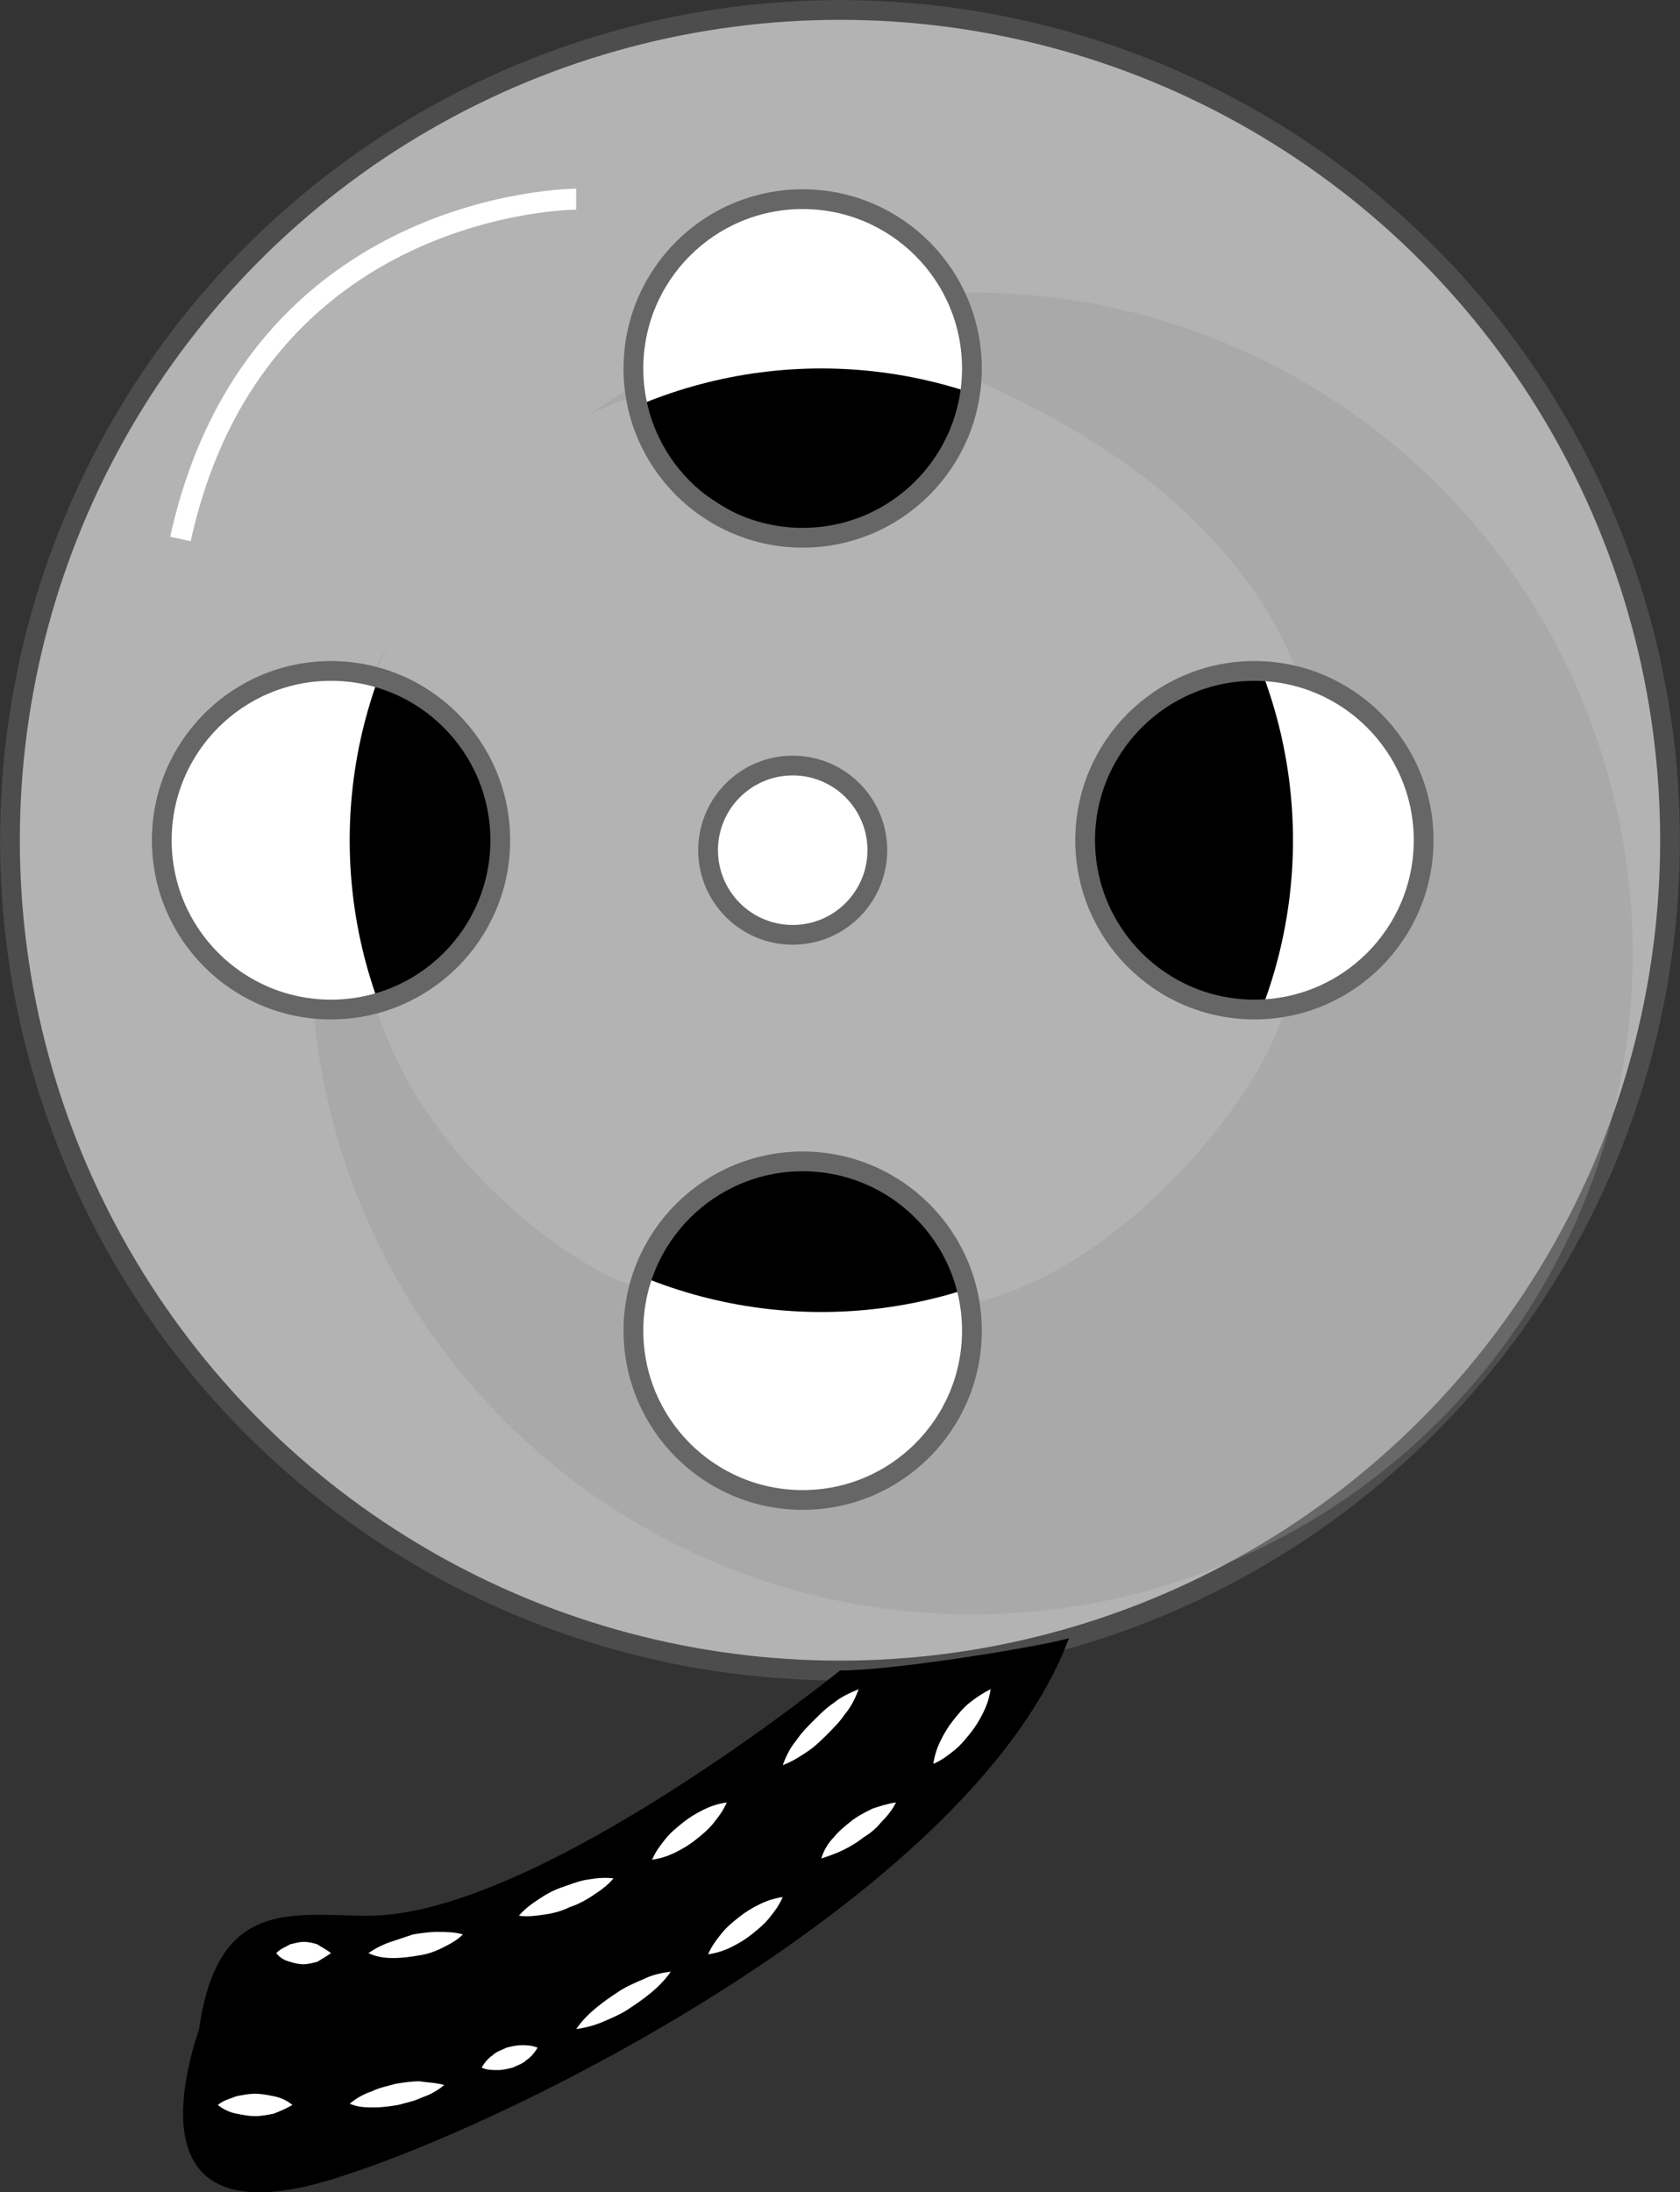 <?xml version="1.0" encoding="utf-8"?>
<!-- Generator: Adobe Illustrator 21.0.2, SVG Export Plug-In . SVG Version: 6.00 Build 0)  -->
<svg version="1.1" id="Layer_1" xmlns="http://www.w3.org/2000/svg" xmlns:xlink="http://www.w3.org/1999/xlink" x="0px" y="0px"
	 width="135px" height="176.1px" viewBox="0 0 135 176.1" style="enable-background:new 0 0 135 176.1;" xml:space="preserve">
<rect x="0" y="0" width="135" height="176.1" fill="#333333" stroke="none"/>
<style type="text/css">
	.st0{fill:#B3B3B3;stroke:#4D4D4D;stroke-width:1.588;stroke-miterlimit:10;}
	.st1{fill:none;stroke:#FFFFFF;stroke-width:1.684;stroke-miterlimit:10;}
	.st2{fill:#FFFFFF;}
	.st3{opacity:0.36;fill:#999999;}
	.st4{fill:#B3B3B3;stroke:#B3B3B3;stroke-width:1.516;stroke-miterlimit:10;}
	.st5{fill:none;stroke:#666666;stroke-width:1.588;stroke-miterlimit:10;}
	.st6{fill:#FFFFFF;stroke:#666666;stroke-width:1.588;stroke-miterlimit:10;}
</style>
<g>
	<circle class="st0" cx="67.5" cy="67.5" r="66.7"/>
	<path class="st1" d="M46.3,16c0,0-25.8,0-31.8,27.3"/>
	<path d="M67.5,134.2c0,0-24.3,19.7-37.9,19.7c-6.1,0-12.1-1.5-13.6,9.1c-1.5,4.5-4.5,16.7,10.6,12.1s51.8-23.3,59.3-43.5
		C84,132.2,72,134.2,67.5,134.2z"/>
	<g>
		<path class="st2" d="M69,135.7c-0.3,0.8-0.6,1.4-1.1,2c-0.4,0.6-0.9,1.1-1.4,1.6c-0.5,0.5-1,1-1.6,1.4c-0.6,0.4-1.2,0.8-2,1.1
			c0.3-0.8,0.6-1.4,1.1-2c0.4-0.6,0.9-1.1,1.4-1.6c0.5-0.5,1-1,1.6-1.4C67.6,136.3,68.3,136,69,135.7z"/>
	</g>
	<g>
		<path class="st2" d="M58.4,144.8c-0.3,0.7-0.7,1.2-1.1,1.7c-0.4,0.5-0.9,0.9-1.4,1.3c-0.5,0.4-1,0.7-1.6,1
			c-0.6,0.3-1.2,0.5-1.9,0.6c0.3-0.7,0.7-1.2,1.1-1.7c0.4-0.5,0.9-0.9,1.4-1.3c0.5-0.4,1-0.7,1.6-1
			C57.1,145.1,57.7,144.9,58.4,144.8z"/>
	</g>
	<g>
		<path class="st2" d="M49.3,150.9c-0.5,0.6-1.1,1-1.7,1.4c-0.6,0.4-1.2,0.7-1.8,0.9c-0.6,0.3-1.3,0.5-2,0.6
			c-0.7,0.1-1.4,0.2-2.1,0.1c0.5-0.6,1.1-1,1.7-1.4c0.6-0.4,1.2-0.7,1.8-0.9c0.6-0.2,1.3-0.5,2-0.6
			C47.8,150.9,48.5,150.8,49.3,150.9z"/>
	</g>
	<g>
		<path class="st2" d="M37.2,155.4c-0.5,0.5-1.1,0.8-1.7,1.1c-0.6,0.3-1.2,0.5-1.9,0.6c-0.6,0.1-1.3,0.2-2,0.2c-0.7,0-1.4-0.1-2-0.4
			c0.6-0.4,1.2-0.7,1.8-0.9c0.6-0.2,1.2-0.4,1.8-0.6c0.6-0.1,1.3-0.2,1.9-0.2C35.8,155.2,36.5,155.2,37.2,155.4z"/>
	</g>
	<g>
		<path class="st2" d="M26.6,156.9c-0.4,0.3-0.8,0.5-1.1,0.7c-0.4,0.1-0.8,0.2-1.1,0.2c-0.4,0-0.8-0.1-1.1-0.2
			c-0.4-0.1-0.8-0.3-1.1-0.7c0.4-0.4,0.8-0.5,1.1-0.7c0.4-0.1,0.8-0.2,1.1-0.2c0.4,0,0.8,0.1,1.1,0.2
			C25.8,156.4,26.2,156.6,26.6,156.9z"/>
	</g>
	<g>
		<path class="st2" d="M79.6,135.7c-0.1,0.7-0.3,1.3-0.6,1.9c-0.3,0.6-0.6,1.1-1,1.6c-0.4,0.5-0.8,1-1.3,1.4c-0.5,0.4-1,0.8-1.7,1.1
			c0.1-0.7,0.3-1.3,0.6-1.9c0.3-0.6,0.6-1.1,1-1.6c0.4-0.5,0.8-1,1.3-1.4C78.4,136.4,79,136,79.6,135.7z"/>
	</g>
	<g>
		<path class="st2" d="M72,144.8c-0.3,0.6-0.7,1.1-1.2,1.6c-0.4,0.5-0.9,0.9-1.4,1.2c-0.5,0.4-1,0.7-1.6,1c-0.6,0.3-1.2,0.5-1.8,0.7
			c0.2-0.7,0.6-1.3,1-1.7c0.4-0.5,0.9-0.9,1.4-1.3c0.5-0.4,1.1-0.7,1.7-1C70.7,145.1,71.3,144.9,72,144.8z"/>
	</g>
	<g>
		<path class="st2" d="M62.9,152.4c-0.3,0.7-0.7,1.2-1.1,1.7c-0.4,0.5-0.9,0.9-1.4,1.3c-0.5,0.4-1,0.7-1.6,1
			c-0.6,0.3-1.2,0.5-1.9,0.6c0.3-0.7,0.7-1.2,1.1-1.7c0.4-0.5,0.9-0.9,1.4-1.3c0.5-0.4,1-0.7,1.6-1
			C61.6,152.7,62.2,152.5,62.9,152.4z"/>
	</g>
	<g>
		<path class="st2" d="M53.9,158.4c-0.5,0.7-1,1.2-1.6,1.7c-0.6,0.5-1.2,0.9-1.8,1.3c-0.6,0.4-1.3,0.7-2,1c-0.7,0.3-1.4,0.5-2.2,0.6
			c0.5-0.7,1-1.2,1.6-1.7c0.6-0.5,1.2-0.9,1.8-1.3c0.6-0.4,1.3-0.7,2-1C52.3,158.7,53,158.5,53.9,158.4z"/>
	</g>
	<g>
		<path class="st2" d="M43.2,164.5c-0.3,0.5-0.6,0.8-0.9,1c-0.3,0.3-0.7,0.4-1.1,0.6c-0.4,0.1-0.8,0.2-1.2,0.2c-0.4,0-0.9,0-1.3-0.2
			c0.3-0.5,0.6-0.8,0.9-1c0.3-0.3,0.7-0.4,1.1-0.6c0.4-0.1,0.8-0.2,1.2-0.2C42.3,164.3,42.7,164.3,43.2,164.5z"/>
	</g>
	<g>
		<path class="st2" d="M35.7,167.5c-0.6,0.5-1.2,0.8-1.8,1c-0.6,0.3-1.2,0.4-1.9,0.6c-0.6,0.1-1.3,0.2-1.9,0.2c-0.7,0-1.3,0-2-0.3
			c0.6-0.5,1.2-0.8,1.8-1c0.6-0.3,1.2-0.4,1.9-0.6c0.6-0.1,1.3-0.2,1.9-0.2C34.3,167.3,35,167.3,35.7,167.5z"/>
	</g>
	<g>
		<path class="st2" d="M23.5,169.1c-0.5,0.3-1,0.5-1.5,0.7c-0.5,0.1-1,0.2-1.5,0.2c-0.5,0-1-0.1-1.5-0.2c-0.5-0.1-1-0.3-1.5-0.7
			c0.5-0.4,1-0.5,1.5-0.7c0.5-0.1,1-0.2,1.5-0.2c0.5,0,1,0.1,1.5,0.2C22.5,168.5,23,168.7,23.5,169.1z"/>
	</g>
	<circle class="st3" cx="78.1" cy="76.6" r="53.1"/>
	<circle class="st2" cx="100.8" cy="67.5" r="13.6"/>
	<circle class="st2" cx="64.5" cy="29.6" r="13.6"/>
	<circle class="st2" cx="26.6" cy="67.5" r="13.6"/>
	<circle class="st2" cx="64.5" cy="106.9" r="13.6"/>
	<circle cx="66" cy="67.5" r="37.9"/>
	<path class="st4" d="M31.1,53.9c0,0,6.1-16.7,19.7-21.2c-4.5,1.5,21.4,26,27.3-1.5c3,1.5,18.8,7.8,25,22
		c-4.6-1.1-16.7,3.4-15.9,14.4c0,4.5,3,15.2,15.2,13.6c-2,6.9-13,20.2-24.3,22.7c-1.5-6.1-5.3-11.4-12.9-11.4
		c-5.3-2.3-14.4,8.3-14.4,9.9c-1.5,0-15.2-7.6-19.7-21.2c6-1.5,9.9-9.9,9.9-12.9C41,62.2,40,57.8,31.1,53.9z"/>
	<circle class="st5" cx="26.6" cy="67.5" r="13.6"/>
	<circle class="st5" cx="64.5" cy="106.9" r="13.6"/>
	<circle class="st5" cx="64.5" cy="29.6" r="13.6"/>
	<circle class="st5" cx="100.8" cy="67.5" r="13.6"/>
	<circle class="st6" cx="63.7" cy="68.3" r="6.8"/>
</g>
</svg>

